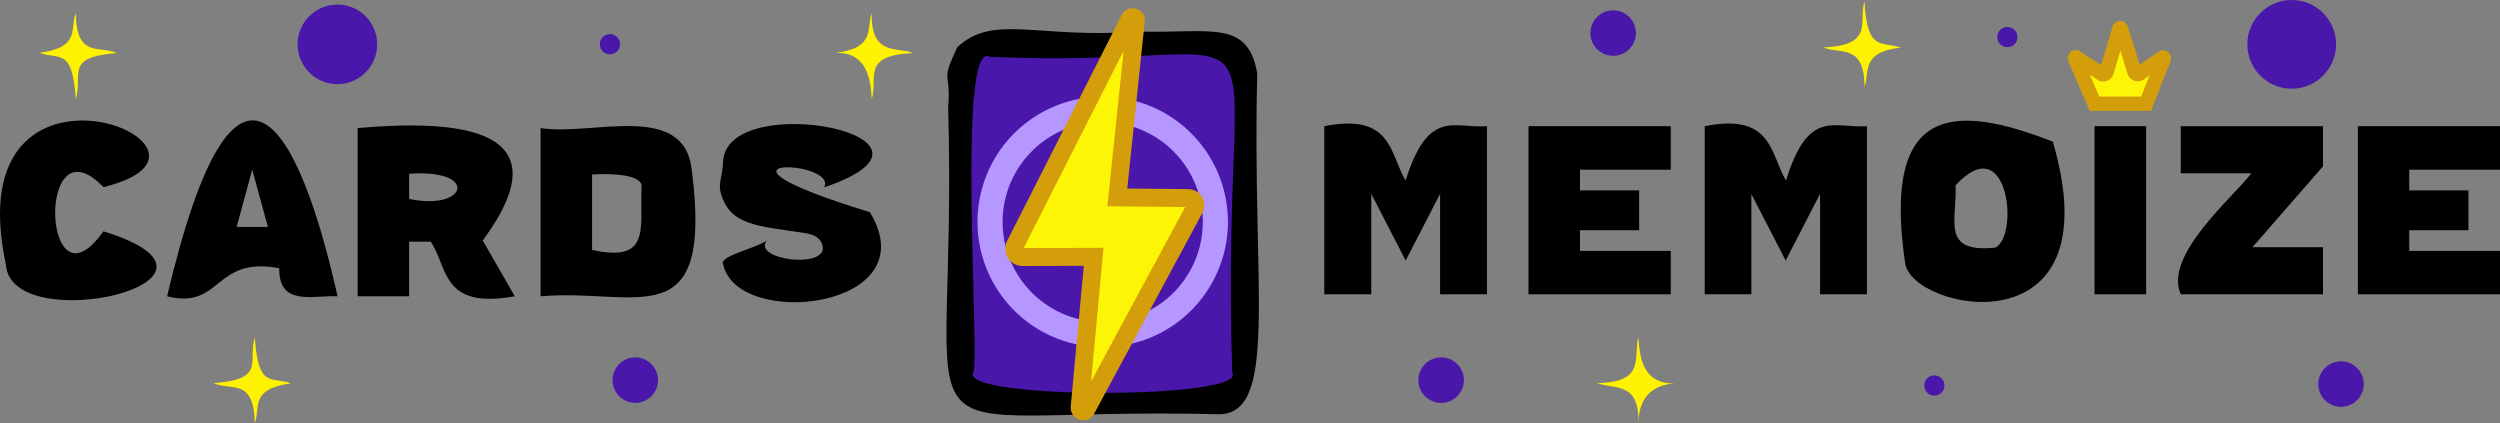 <svg id="Слой_5" data-name="Слой 5" xmlns="http://www.w3.org/2000/svg" viewBox="0 0 696.6 117.87"><rect x="0" y="0" width="696.6" height="117.87" fill="#808080" stroke="none"/><title>cardsMemoizeLogo</title><rect x="266.13" y="12.32" width="80.74" height="100.35" rx="11.49" style="fill:#4917aa"/><path d="M307.52,94.86c-41.61-2.62-44.43-61.41.07-66C349.2,31.51,352,90.31,307.52,94.86Zm0-62.46c-34.11,1.9-42.37,53.23.07,59C341.7,89.45,350,38.12,307.52,32.4Z"/><path d="M1.65,73.76C-12.72,6.68,72.82,41.45,28.82,52.13c-18.84-19.56-17,36.34,0,12.33C73.42,78.23,3.11,94.54,1.65,73.76Z"/><path d="M77.8,74.74c-18.38-3.47-15.9,11.64-31.24,7.82,19.24-81.59,37-46.86,47.5,0C87.33,82.21,77.65,85.52,77.8,74.74ZM74.65,63.23,70.28,47.28,65.94,63.23Z"/><path d="M120,67.34h-6V82.56H99.66V35.68c28.08-2.44,58.12-.18,34.85,31.33l8.93,15.55C122.83,86.26,124.92,74.47,120,67.34Zm-6-11.92c16.22,3.45,19.58-8.43,0-7Z"/><path d="M192.76,47.44c6,47-15.4,32.78-42.14,35.12V35.68C164.71,38,190.74,28,192.76,47.44Zm-14,4.81c.61-3.64-8.4-4-13.78-3.62v21C181.26,73.24,178.37,63.9,178.74,52.25Z"/><path d="M201.51,73.67c-1.34-2.27,8.61-4.28,12.08-6.61-4,5.59,18.31,8.1,15.44.86-.77-2-2.81-2.69-4.88-3-13.16-2-20.74-2.08-23.29-11.06-.83-2.91.45-4.26.65-9.3,2-19.8,69.63-6.42,28.12,7.65,4.22-7.75-39.88-9.17,12.75,6.91C258.72,86,205.49,92,201.51,73.67Z"/><path d="M414.33,35.16V82H401.27v-28l-9.59,18.59-9.59-18.59V82H369V35.16c18.83-3.73,18.2,7.52,22.65,15.17C398,30,405.25,35.86,414.33,35.16Z"/><path d="M425.9,35.16h39.64V47.29H440.25v5.76h16.48v11.1H440.25v5.76h25.29V82H425.9Z"/><path d="M520.2,35.16V82H507.15v-28l-9.59,18.59L488,54.07V82h-13V35.16c18.83-3.73,18.19,7.52,22.65,15.17C503.87,30,511.13,35.86,520.2,35.16Z"/><path d="M530.84,73.24C524.33,28.83,544.71,28.83,572,39.47,589.26,98.5,532.4,86.56,530.84,73.24ZM556,69c6.7-3.36,3.58-33.37-11.11-17.35C545.38,61.37,540.63,70.57,556,69Z"/><path d="M583.62,35.16H598V82H583.62Z"/><path d="M647.28,46.35,627.62,68.88h19.66V82H607.65c-4.9-10.89,14.94-27.33,19.66-33.72H607.65V35.16h39.63Z"/><path d="M657,35.16H696.6V47.29H671.31v5.76H687.8v11.1H671.31v5.76H696.6V82H657Z"/><path d="M307.26,96.72a34.89,34.89,0,1,1,34.89-34.88A34.92,34.92,0,0,1,307.26,96.72Zm0-62.77a27.89,27.89,0,1,0,27.89,27.89A27.92,27.92,0,0,0,307.26,34Z" style="fill:#b597ff"/><path d="M338.77,115.4c-94.43-2.2-71.69,18.85-74.57-85.49.88-10.69-2.34-6.33,2.54-16.76C276.86,3.72,289,10.86,317,8.81c20.43.48,30.67-3.48,33.32,11.64C348.75,80.53,356.74,116.57,338.77,115.4Zm-63-99.58c-9.27-5.18-2.7,83.62-4.56,87.95-4.48,7.58,77.09,7.61,72.13,0C339.7-9.66,365.14,19.81,275.75,15.82Z"/><path d="M11,14.71c11.71-1.49,8.42-7,10.1-11,.22,12.69,6.67,8.86,11.48,11.07C17.69,15.87,23.22,21,21.12,27.58,20.13,13.13,16.74,16.77,11,14.71Z" style="fill:#fff200"/><path d="M232.78,14.71c11.37-1.23,8.6-7.13,10.11-11-.21,12.12,7.21,9.22,11.48,11.07-14.6.66-9.6,7-11.48,12.84C242.64,21.2,241.07,14.49,232.78,14.71Z" style="fill:#fff200"/><path d="M81.09,106.83c-11.72,1.49-8.42,7-10.1,11-.23-12.69-6.67-8.86-11.49-11.07C74.41,105.68,68.89,100.55,71,94,72,108.41,75.37,104.77,81.09,106.83Z" style="fill:#fff200"/><path d="M466.62,106.83c-5.89.41-9.94,3.59-10.1,11,.28-11.57-6.57-9.28-11.49-11.07,13.63-.29,10-7,11.49-12.84C456.89,100,457.91,107,466.62,106.83Z" style="fill:#fff200"/><path d="M529.62,13.28c-11.37,1.22-8.59,7.12-10.1,11,.05-12.3-6.87-9.07-11.49-11.07,14.49-.58,9.7-7.33,11.49-12.84C520.23,14.75,524.49,11.38,529.62,13.28Z" style="fill:#fff200"/><path d="M314.82,5.24l-31.95,63A2.32,2.32,0,0,0,285,71.62l19.74-.06-3.91,42a1,1,0,0,0,1.78.64l30.19-56a2,2,0,0,0-1.77-3L311.33,55,316.48,5.8A.89.89,0,0,0,314.82,5.24Z" style="fill:#fcf506;stroke:#d39e09;stroke-miterlimit:10;stroke-width:5px"/><circle cx="94.01" cy="12.36" r="11.09" style="fill:#4917aa"/><circle cx="652.3" cy="107.02" r="6.34" style="fill:#4917aa"/><circle cx="177.01" cy="105.92" r="6.34" style="fill:#4917aa"/><circle cx="401.56" cy="105.92" r="6.34" style="fill:#4917aa"/><circle cx="449.49" cy="9.21" r="6.34" style="fill:#4917aa"/><circle cx="638.56" cy="12.36" r="12.36" style="fill:#4917aa"/><circle cx="169.96" cy="12.32" r="2.82" style="fill:#4917aa"/><circle cx="538.99" cy="107.42" r="2.82" style="fill:#4917aa"/><circle cx="559.33" cy="10.34" r="2.82" style="fill:#4917aa"/><path d="M578.18,16.31l5.44,12.59H598l4.92-12.58a.23.23,0,0,0-.34-.27l-6.34,4.41a1,1,0,0,1-1.53-.53L591,8a.23.23,0,0,0-.44,0L587,20a1,1,0,0,1-1.51.55L578.51,16A.23.23,0,0,0,578.18,16.31Z" style="fill:#fcf506;stroke:#d39e09;stroke-miterlimit:10;stroke-width:4px"/></svg>